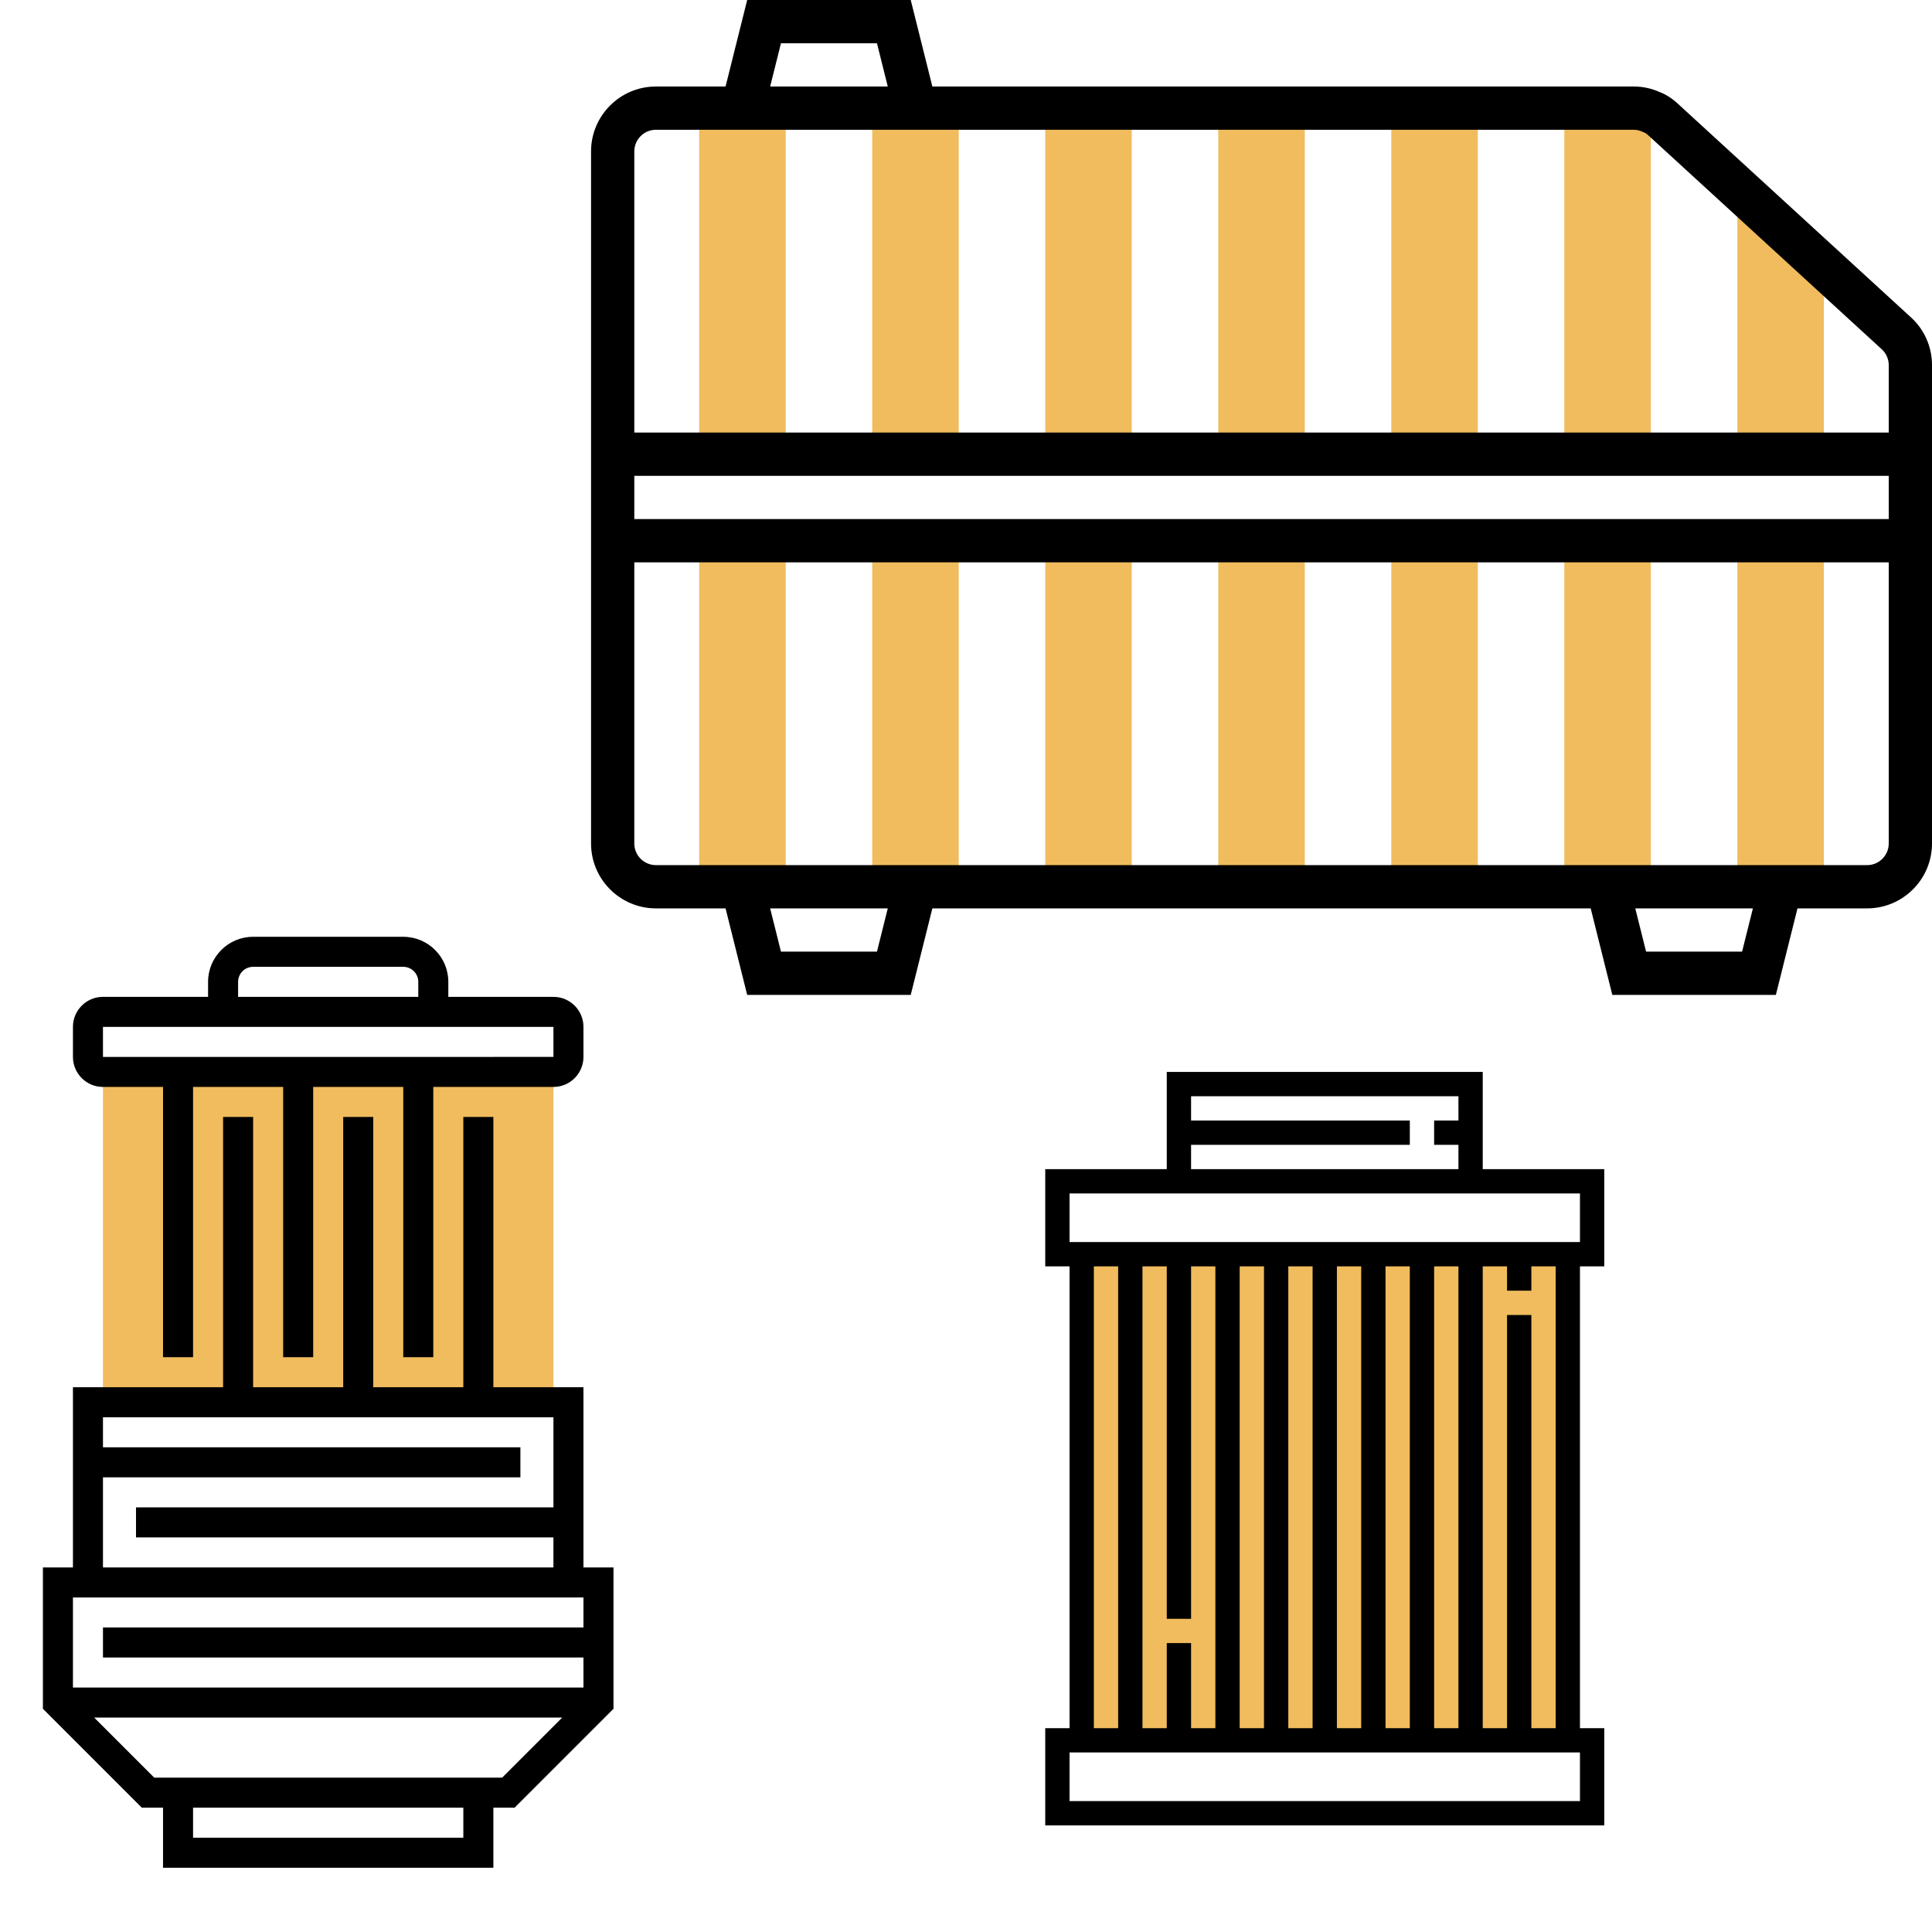 <?xml version="1.0" encoding="utf-8"?>
<!-- Generator: Adobe Illustrator 16.0.0, SVG Export Plug-In . SVG Version: 6.00 Build 0)  -->
<!DOCTYPE svg PUBLIC "-//W3C//DTD SVG 1.1//EN" "http://www.w3.org/Graphics/SVG/1.1/DTD/svg11.dtd">
<svg version="1.1" id="Capa_1" xmlns="http://www.w3.org/2000/svg" xmlns:xlink="http://www.w3.org/1999/xlink" x="0px" y="0px"
	 width="496px" height="496px" viewBox="0 0 496 496" enable-background="new 0 0 496 496" xml:space="preserve">
<g>
	<path fill="#F0BC5E" d="M201.713,138.814v88.842h-22.21v-88.842H201.713z"/>
	<path fill="#F0BC5E" d="M246.134,138.814v88.842h-22.21v-88.842H246.134z"/>
	<path fill="#F0BC5E" d="M268.344,138.814h22.211v88.842h-22.211V138.814z"/>
	<path fill="#F0BC5E" d="M312.765,138.814h22.21v88.842h-22.21V138.814z"/>
	<path fill="#F0BC5E" d="M357.186,138.814h22.21v88.842h-22.21V138.814z"/>
	<path fill="#F0BC5E" d="M423.816,138.814v88.842h-22.21v-88.842H423.816z"/>
	<path fill="#F0BC5E" d="M468.237,138.814v88.842h-22.211v-88.842H468.237z"/>
	<path fill="#F0BC5E" d="M468.237,68.518v48.086h-22.211V48.141L468.237,68.518z"/>
	<path fill="#F0BC5E" d="M423.816,28.707v87.898h-22.21V27.763h17.88C420.986,27.763,422.482,28.096,423.816,28.707z"/>
	<path fill="#F0BC5E" d="M357.186,27.763h22.21v88.842h-22.21V27.763z"/>
	<path fill="#F0BC5E" d="M312.765,27.763h22.21v88.842h-22.21V27.763z"/>
	<path fill="#F0BC5E" d="M268.344,27.763h22.211v88.842h-22.211V27.763z"/>
	<path fill="#F0BC5E" d="M246.134,27.763v88.842h-22.21V27.763H246.134z"/>
	<path fill="#F0BC5E" d="M201.713,27.763v88.842h-22.21V27.763H201.713z"/>
</g>
<path d="M490.591,81.472l-59.807-54.815c-1.47-1.383-3.147-2.438-4.652-3.004c-2.077-0.944-4.37-1.442-6.646-1.442H239.364
	L233.811,0h-41.986l-5.553,22.21h-17.875c-9.183,0-16.658,7.475-16.658,16.658v177.683c0,9.183,7.475,16.658,16.658,16.658h17.875
	l5.553,22.21h41.986l5.553-22.21h169.012l5.553,22.21h41.985l5.553-22.21h17.875c9.184,0,16.658-7.475,16.658-16.658V93.727
	C496,89.042,494.018,84.561,490.591,81.472z M200.496,11.105h24.645l2.776,11.105h-30.198L200.496,11.105z M168.397,33.315h251.089
	c0.681,0,1.399,0.155,2.348,0.578c0.483,0.184,0.928,0.461,1.395,0.905l59.891,54.886c1.108,1.006,1.775,2.511,1.775,4.037v17.33
	h-322.05V38.868C162.845,35.81,165.339,33.315,168.397,33.315z M484.895,122.157v11.105h-322.05v-11.105H484.895z M225.141,244.314
	h-24.645l-2.776-11.105h30.198L225.141,244.314z M447.244,244.314h-24.646l-2.776-11.105h30.198L447.244,244.314z M479.342,222.104
	H168.397c-3.058,0-5.553-2.495-5.553-5.553v-72.184h322.05v72.184C484.895,219.609,482.4,222.104,479.342,222.104z"/>
<g>
	<path fill="#F0BC5E" d="M26.436,275.193h115.646V360H26.436V275.193z"/>
	<path d="M149.79,402.403v-46.258h-23.129v-69.388h-7.71v69.388H95.822v-69.388h-7.709v69.388H64.984v-69.388h-7.71v69.388H18.726
		v46.258h-7.71v36.29l25.389,25.388h5.45V479.5h84.807v-15.419h5.451l25.388-25.388v-36.29H149.79z M26.436,379.274H133.6v-7.71
		H26.436v-7.71h115.646v23.129H34.917v7.71h107.164v7.71H26.436V379.274z M149.79,410.113v7.709H26.436v7.71H149.79v7.71H18.726
		v-23.129H149.79z M118.951,471.79H49.564v-7.709h69.387V471.79z M128.92,456.371H39.596l-15.419-15.42H144.34L128.92,456.371z"/>
	<path d="M26.436,279.049h15.419v69.387h7.71v-69.387h23.129v69.387h7.71v-69.387h23.129v69.387h7.71v-69.387h30.839
		c4.252,0,7.709-3.458,7.709-7.71v-7.71c0-4.252-3.457-7.71-7.709-7.71h-26.984v-3.854c0-6.375-5.189-11.564-11.564-11.564H64.984
		c-6.376,0-11.565,5.189-11.565,11.564v3.854H26.436c-4.252,0-7.71,3.458-7.71,7.71v7.71
		C18.726,275.591,22.184,279.049,26.436,279.049z M61.129,252.064c0-2.127,1.731-3.854,3.855-3.854h38.548
		c2.123,0,3.854,1.728,3.854,3.854v3.854H61.129V252.064z M26.436,263.629h115.646v7.71H26.436l-0.004-7.71H26.436z"/>
</g>
<g>
	<rect x="277.704" y="321.992" fill="#F0BC5E" width="124.798" height="124.799"/>
	<path d="M411.861,325.112v-24.959h-31.199v-24.96h-81.119v24.96h-31.199v24.959h6.24v118.559h-6.24v24.959h143.518v-24.959h-6.24
		V325.112H411.861z M305.783,293.913h56.159v-6.24h-56.159v-6.24h68.639v6.24h-6.24v6.239h6.24v6.24h-68.639V293.913z
		 M274.584,306.393h131.037v12.48H274.584V306.393z M368.182,443.671V325.112h6.24v118.559H368.182z M299.543,421.83v21.841h-6.239
		V325.112h6.239v90.479h6.24v-90.479h6.239v118.559h-6.239V421.83H299.543L299.543,421.83z M318.263,325.112h6.24v118.559h-6.24
		V325.112z M330.743,325.112h6.239v118.559h-6.239V325.112z M343.223,325.112h6.239v118.559h-6.239V325.112z M355.702,325.112h6.239
		v118.559h-6.239V325.112z M280.823,325.112h6.24v118.559h-6.24V325.112z M405.621,462.39H274.584V449.91h131.037V462.39z
		 M399.382,443.671h-6.24V337.592h-6.239v106.079h-6.24V325.112h6.24v6.24h6.239v-6.24h6.24V443.671z"/>
</g>
</svg>
